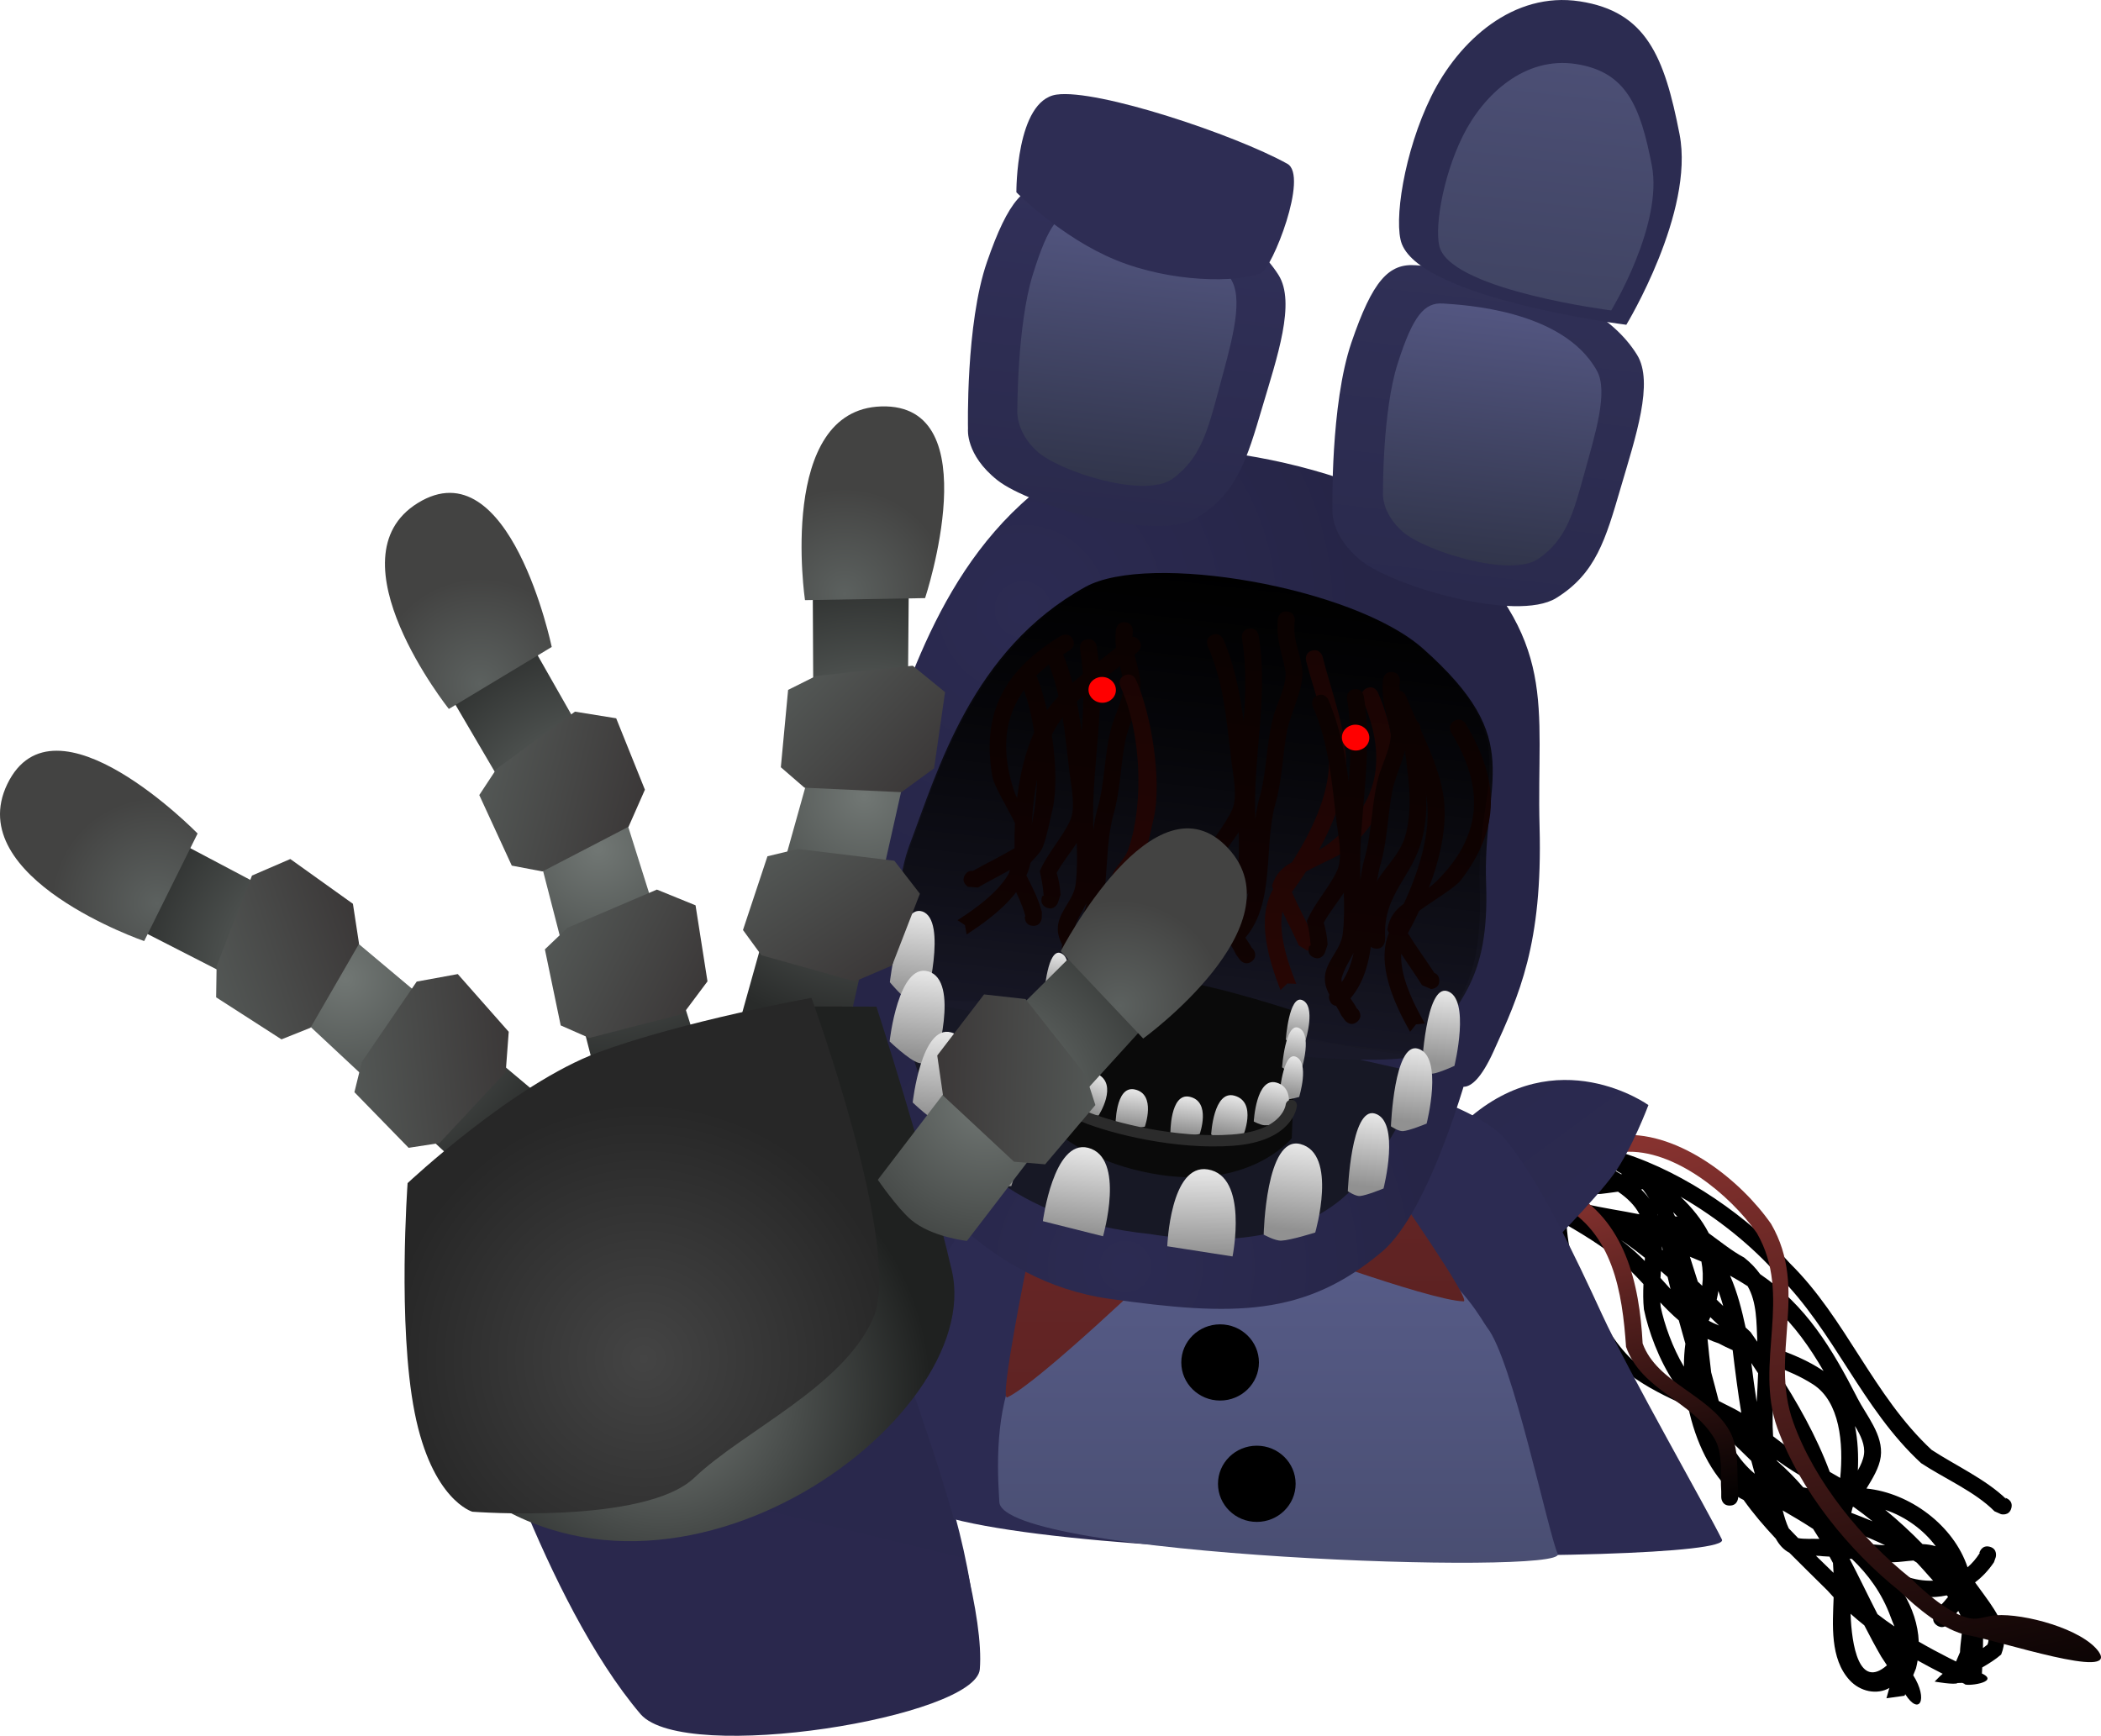 <svg version="1.1" xmlns="http://www.w3.org/2000/svg" xmlns:xlink="http://www.w3.org/1999/xlink" width="186.075" height="153.755" viewBox="0,0,186.075,153.755"><defs><linearGradient x1="378.622" y1="185.491" x2="390.59" y2="243.546" gradientUnits="userSpaceOnUse" id="color-1"><stop offset="0" stop-color="#893330"/><stop offset="1" stop-color="#000000"/></linearGradient><linearGradient x1="362.508" y1="192.453" x2="368.669" y2="222.343" gradientUnits="userSpaceOnUse" id="color-2"><stop offset="0" stop-color="#893330"/><stop offset="1" stop-color="#000000"/></linearGradient><linearGradient x1="348.623" y1="186.157" x2="357.441" y2="198.122" gradientUnits="userSpaceOnUse" id="color-3"><stop offset="0" stop-color="#2a294e"/><stop offset="1" stop-color="#2b2a50"/></linearGradient><radialGradient cx="300.218" cy="210.902" r="5.429" gradientUnits="userSpaceOnUse" id="color-4"><stop offset="0" stop-color="#644d3d"/><stop offset="1" stop-color="#000000"/></radialGradient><linearGradient x1="292.562" y1="207.568" x2="292.562" y2="256.263" gradientUnits="userSpaceOnUse" id="color-5"><stop offset="0" stop-color="#29284d"/><stop offset="1" stop-color="#2c2b51"/></linearGradient><linearGradient x1="299.783" y1="193.537" x2="299.783" y2="208.401" gradientUnits="userSpaceOnUse" id="color-6"><stop offset="0" stop-color="#2a294e"/><stop offset="1" stop-color="#2b2a50"/></linearGradient><linearGradient x1="336.247" y1="198.577" x2="336.247" y2="268.609" gradientUnits="userSpaceOnUse" id="color-7"><stop offset="0" stop-color="#575c88"/><stop offset="1" stop-color="#353951"/></linearGradient><linearGradient x1="313.116" y1="189.689" x2="313.116" y2="211.929" gradientUnits="userSpaceOnUse" id="color-8"><stop offset="0" stop-color="#6c2828"/><stop offset="1" stop-color="#5f2323"/></linearGradient><linearGradient x1="340.012" y1="181.284" x2="340.012" y2="203.416" gradientUnits="userSpaceOnUse" id="color-9"><stop offset="0" stop-color="#6c2828"/><stop offset="1" stop-color="#5d2222"/></linearGradient><linearGradient x1="326.696" y1="190.192" x2="326.696" y2="202.317" gradientUnits="userSpaceOnUse" id="color-10"><stop offset="0" stop-color="#6c2828"/><stop offset="1" stop-color="#5d2222"/></linearGradient><radialGradient cx="310.015" cy="142.125" r="29.946" gradientUnits="userSpaceOnUse" id="color-11"><stop offset="0" stop-color="#2c2b52"/><stop offset="1" stop-color="#262547"/></radialGradient><linearGradient x1="329.548" y1="139.461" x2="324.389" y2="184.829" gradientUnits="userSpaceOnUse" id="color-12"><stop offset="0" stop-color="#000000"/><stop offset="1" stop-color="#1c1c2d"/></linearGradient><linearGradient x1="329.609" y1="139.628" x2="324.45" y2="184.995" gradientUnits="userSpaceOnUse" id="color-13"><stop offset="0" stop-color="#000000" stop-opacity="0.475"/><stop offset="1" stop-color="#000000" stop-opacity="0"/></linearGradient><radialGradient cx="319.101" cy="200.341" r="27.471" gradientUnits="userSpaceOnUse" id="color-14"><stop offset="0" stop-color="#2c2b52"/><stop offset="1" stop-color="#262547"/></radialGradient><linearGradient x1="315.387" y1="189.749" x2="314.522" y2="197.355" gradientUnits="userSpaceOnUse" id="color-15"><stop offset="0" stop-color="#e8e8e8"/><stop offset="1" stop-color="#919191"/></linearGradient><linearGradient x1="325.951" y1="191.697" x2="325.807" y2="199.355" gradientUnits="userSpaceOnUse" id="color-16"><stop offset="0" stop-color="#e8e8e8"/><stop offset="1" stop-color="#919191"/></linearGradient><linearGradient x1="334.181" y1="189.416" x2="333.316" y2="197.022" gradientUnits="userSpaceOnUse" id="color-17"><stop offset="0" stop-color="#e8e8e8"/><stop offset="1" stop-color="#919191"/></linearGradient><linearGradient x1="340.908" y1="186.73" x2="340.171" y2="193.215" gradientUnits="userSpaceOnUse" id="color-18"><stop offset="0" stop-color="#e8e8e8"/><stop offset="1" stop-color="#919191"/></linearGradient><linearGradient x1="347.342" y1="175.888" x2="346.605" y2="182.373" gradientUnits="userSpaceOnUse" id="color-19"><stop offset="0" stop-color="#e8e8e8"/><stop offset="1" stop-color="#919191"/></linearGradient><linearGradient x1="344.725" y1="180.982" x2="343.988" y2="187.467" gradientUnits="userSpaceOnUse" id="color-20"><stop offset="0" stop-color="#e8e8e8"/><stop offset="1" stop-color="#919191"/></linearGradient><linearGradient x1="307.74" y1="184.925" x2="306.875" y2="192.531" gradientUnits="userSpaceOnUse" id="color-21"><stop offset="0" stop-color="#e8e8e8"/><stop offset="1" stop-color="#919191"/></linearGradient><linearGradient x1="300.821" y1="168.826" x2="299.956" y2="176.432" gradientUnits="userSpaceOnUse" id="color-22"><stop offset="0" stop-color="#e8e8e8"/><stop offset="1" stop-color="#919191"/></linearGradient><linearGradient x1="301.269" y1="174.125" x2="300.404" y2="181.731" gradientUnits="userSpaceOnUse" id="color-23"><stop offset="0" stop-color="#e8e8e8"/><stop offset="1" stop-color="#919191"/></linearGradient><linearGradient x1="303.314" y1="179.533" x2="302.449" y2="187.139" gradientUnits="userSpaceOnUse" id="color-24"><stop offset="0" stop-color="#e8e8e8"/><stop offset="1" stop-color="#919191"/></linearGradient><linearGradient x1="313.214" y1="172.527" x2="312.69" y2="175.924" gradientUnits="userSpaceOnUse" id="color-25"><stop offset="0" stop-color="#e8e8e8"/><stop offset="1" stop-color="#919191"/></linearGradient><linearGradient x1="324.558" y1="185.261" x2="324.199" y2="188.423" gradientUnits="userSpaceOnUse" id="color-26"><stop offset="0" stop-color="#e8e8e8"/><stop offset="1" stop-color="#919191"/></linearGradient><linearGradient x1="312.73" y1="174.676" x2="312.205" y2="178.073" gradientUnits="userSpaceOnUse" id="color-27"><stop offset="0" stop-color="#e8e8e8"/><stop offset="1" stop-color="#919191"/></linearGradient><linearGradient x1="319.696" y1="184.613" x2="319.336" y2="187.774" gradientUnits="userSpaceOnUse" id="color-28"><stop offset="0" stop-color="#e8e8e8"/><stop offset="1" stop-color="#919191"/></linearGradient><linearGradient x1="312.258" y1="177.977" x2="311.734" y2="181.374" gradientUnits="userSpaceOnUse" id="color-29"><stop offset="0" stop-color="#e8e8e8"/><stop offset="1" stop-color="#919191"/></linearGradient><linearGradient x1="316.363" y1="183.173" x2="315.2" y2="186.412" gradientUnits="userSpaceOnUse" id="color-30"><stop offset="0" stop-color="#e8e8e8"/><stop offset="1" stop-color="#919191"/></linearGradient><linearGradient x1="313" y1="180.937" x2="312.421" y2="184.328" gradientUnits="userSpaceOnUse" id="color-31"><stop offset="0" stop-color="#e8e8e8"/><stop offset="1" stop-color="#919191"/></linearGradient><linearGradient x1="328.516" y1="185.146" x2="327.91" y2="188.534" gradientUnits="userSpaceOnUse" id="color-32"><stop offset="0" stop-color="#e8e8e8"/><stop offset="1" stop-color="#919191"/></linearGradient><linearGradient x1="334.595" y1="176.684" x2="334.071" y2="180.081" gradientUnits="userSpaceOnUse" id="color-33"><stop offset="0" stop-color="#e8e8e8"/><stop offset="1" stop-color="#919191"/></linearGradient><linearGradient x1="334.268" y1="179.139" x2="333.744" y2="182.536" gradientUnits="userSpaceOnUse" id="color-34"><stop offset="0" stop-color="#e8e8e8"/><stop offset="1" stop-color="#919191"/></linearGradient><linearGradient x1="334.025" y1="181.699" x2="333.501" y2="185.096" gradientUnits="userSpaceOnUse" id="color-35"><stop offset="0" stop-color="#e8e8e8"/><stop offset="1" stop-color="#919191"/></linearGradient><linearGradient x1="332.245" y1="183.989" x2="331.646" y2="187.377" gradientUnits="userSpaceOnUse" id="color-36"><stop offset="0" stop-color="#e8e8e8"/><stop offset="1" stop-color="#919191"/></linearGradient><linearGradient x1="320.709" y1="105.355" x2="317.412" y2="134.348" gradientUnits="userSpaceOnUse" id="color-37"><stop offset="0" stop-color="#313059"/><stop offset="1" stop-color="#2a2a4c"/></linearGradient><linearGradient x1="352.722" y1="112.463" x2="349.425" y2="141.455" gradientUnits="userSpaceOnUse" id="color-38"><stop offset="0" stop-color="#303056"/><stop offset="1" stop-color="#2a2a4d"/></linearGradient><linearGradient x1="320.47" y1="107.453" x2="317.801" y2="130.925" gradientUnits="userSpaceOnUse" id="color-39"><stop offset="0" stop-color="#535681"/><stop offset="1" stop-color="#31354b"/></linearGradient><linearGradient x1="352.757" y1="115.598" x2="350.213" y2="137.966" gradientUnits="userSpaceOnUse" id="color-40"><stop offset="0" stop-color="#535681"/><stop offset="1" stop-color="#31354b"/></linearGradient><linearGradient x1="357.799" y1="93.671" x2="355.387" y2="114.875" gradientUnits="userSpaceOnUse" id="color-41"><stop offset="0" stop-color="#4c4f75"/><stop offset="1" stop-color="#404463"/></linearGradient><linearGradient x1="280.367" y1="239.03" x2="288.912" y2="203.554" gradientUnits="userSpaceOnUse" id="color-42"><stop offset="0" stop-color="#2a284d"/><stop offset="1" stop-color="#29284c"/></linearGradient><radialGradient cx="250.003" cy="174.834" r="20.767" gradientUnits="userSpaceOnUse" id="color-43"><stop offset="0" stop-color="#717774"/><stop offset="1" stop-color="#292b2a"/></radialGradient><linearGradient x1="251.3" y1="170.02" x2="237.913" y2="174.522" gradientUnits="userSpaceOnUse" id="color-44"><stop offset="0" stop-color="#3b3838"/><stop offset="1" stop-color="#535755"/></linearGradient><linearGradient x1="264.673" y1="181.447" x2="250.617" y2="182.825" gradientUnits="userSpaceOnUse" id="color-45"><stop offset="0" stop-color="#3b3838"/><stop offset="1" stop-color="#535755"/></linearGradient><radialGradient cx="233.334" cy="168.131" r="9.359" gradientUnits="userSpaceOnUse" id="color-46"><stop offset="0" stop-color="#5c615f"/><stop offset="1" stop-color="#434342"/></radialGradient><radialGradient cx="272.405" cy="163.32" r="20.767" gradientUnits="userSpaceOnUse" id="color-47"><stop offset="0" stop-color="#717774"/><stop offset="1" stop-color="#292b2a"/></radialGradient><linearGradient x1="276.086" y1="159.957" x2="262.377" y2="156.557" gradientUnits="userSpaceOnUse" id="color-48"><stop offset="0" stop-color="#3b3838"/><stop offset="1" stop-color="#535755"/></linearGradient><linearGradient x1="281.22" y1="176.782" x2="268.626" y2="170.388" gradientUnits="userSpaceOnUse" id="color-49"><stop offset="0" stop-color="#3b3838"/><stop offset="1" stop-color="#535755"/></linearGradient><radialGradient cx="261.952" cy="148.707" r="9.359" gradientUnits="userSpaceOnUse" id="color-50"><stop offset="0" stop-color="#5c615f"/><stop offset="1" stop-color="#434342"/></radialGradient><radialGradient cx="295.953" cy="158.644" r="20.767" gradientUnits="userSpaceOnUse" id="color-51"><stop offset="0" stop-color="#717774"/><stop offset="1" stop-color="#292b2a"/></radialGradient><linearGradient x1="300.825" y1="157.582" x2="290.671" y2="147.764" gradientUnits="userSpaceOnUse" id="color-52"><stop offset="0" stop-color="#3b3838"/><stop offset="1" stop-color="#535755"/></linearGradient><linearGradient x1="296.828" y1="174.712" x2="289.14" y2="162.864" gradientUnits="userSpaceOnUse" id="color-53"><stop offset="0" stop-color="#3b3838"/><stop offset="1" stop-color="#535755"/></linearGradient><radialGradient cx="294.24" cy="140.759" r="9.359" gradientUnits="userSpaceOnUse" id="color-54"><stop offset="0" stop-color="#5c615f"/><stop offset="1" stop-color="#434342"/></radialGradient><radialGradient cx="278.131" cy="211.446" r="23.733" gradientUnits="userSpaceOnUse" id="color-55"><stop offset="0" stop-color="#747a77"/><stop offset="1" stop-color="#1f2120"/></radialGradient><radialGradient cx="276.426" cy="208.506" r="22.693" gradientUnits="userSpaceOnUse" id="color-56"><stop offset="0" stop-color="#444444"/><stop offset="1" stop-color="#272727"/></radialGradient><radialGradient cx="306.737" cy="185.714" r="20.767" gradientUnits="userSpaceOnUse" id="color-57"><stop offset="0" stop-color="#717774"/><stop offset="1" stop-color="#292b2a"/></radialGradient><linearGradient x1="302.383" y1="183.558" x2="316.501" y2="183.955" gradientUnits="userSpaceOnUse" id="color-58"><stop offset="0" stop-color="#3b3838"/><stop offset="1" stop-color="#535755"/></linearGradient><radialGradient cx="318.611" cy="177.24" r="9.359" gradientUnits="userSpaceOnUse" id="color-59"><stop offset="0" stop-color="#5c615f"/><stop offset="1" stop-color="#434342"/></radialGradient></defs><g transform="translate(-219.431,-88.144)"><g data-paper-data="{&quot;isPaintingLayer&quot;:true}" fill-rule="nonzero" stroke-linejoin="miter" stroke-miterlimit="10" stroke-dasharray="" stroke-dashoffset="0" style="mix-blend-mode: normal"><g><path d="M384.51,216.996c0.127,-0.84 -0.289,-1.712 -0.793,-2.535c0.254,1.279 0.319,2.636 0.254,3.929c0.258,-0.463 0.469,-0.934 0.539,-1.394zM374.194,202.059c-0.504,-0.324 -1.017,-0.629 -1.538,-0.918c0.646,1.458 1.054,3.097 1.375,4.589c0.147,0.139 0.296,0.278 0.445,0.417c0.194,0.277 0.387,0.553 0.578,0.829c0.005,0.002 0.01,0.004 0.014,0.005c-0.077,-1.684 -0.033,-3.48 -0.859,-4.913c-0.005,-0.003 -0.01,-0.006 -0.015,-0.01zM383.907,211.94c0.814,1.588 2.35,3.319 2.091,5.246c-0.131,0.972 -0.721,1.919 -1.263,2.81c3.857,0.394 7.728,3.277 8.952,6.976c0.397,-0.341 0.762,-0.761 1.083,-1.267l-0.034,-0.021c0,0 0.193,-0.725 0.918,-0.532c0.725,0.193 0.532,0.918 0.532,0.918l-0.162,0.459c-0.495,0.732 -1.06,1.321 -1.673,1.78c0.303,0.405 0.587,0.802 0.846,1.16c1.199,1.659 2.266,3.209 1.467,5.233c-0.511,0.441 -1.089,0.8 -1.677,1.142c-0.009,0.178 -0.018,0.357 -0.027,0.536c1.708,0.804 -1.559,1.188 -1.544,0.916c-0.065,-0.029 -0.13,-0.057 -0.195,-0.086l-0.414,0.013c-0.239,0.191 -2.036,-0.126 -2.036,-0.126l0.265,-0.267c0.144,-0.152 0.294,-0.293 0.449,-0.426c-0.042,-0.021 -0.084,-0.042 -0.126,-0.064c-0.711,-0.363 -1.409,-0.733 -2.093,-1.116c-0.038,0.232 -0.086,0.465 -0.145,0.701c-0.082,0.203 -0.164,0.406 -0.246,0.608c1.366,2.174 0.526,3.631 -0.707,1.679c-0.02,0.046 -0.04,0.092 -0.061,0.138l-1.602,0.223l0.231,-0.831c0.013,-0.028 0.025,-0.057 0.038,-0.085c-1.128,0.643 -2.6,0.318 -3.522,-0.678c-1.768,-1.911 -1.509,-4.95 -1.424,-7.351c-0.184,-0.195 -0.367,-0.395 -0.546,-0.598c-1.178,-1.175 -2.311,-2.269 -3.378,-3.349c-0.526,-0.271 -0.907,-0.715 -1.199,-1.244c-1.038,-1.107 -1.997,-2.227 -2.853,-3.431c-0.315,-0.147 -0.609,-0.327 -0.874,-0.551c-1.989,-1.678 -3.392,-4.599 -4.027,-7.674c-0.255,-0.145 -0.515,-0.278 -0.78,-0.397c-3.779,-1.711 -6.411,-3.511 -8.546,-7.2c-1.838,-2.637 -2.75,-5.424 -2.954,-8.62l-0.008,-0.003c0,0 -0.042,-0.202 0.025,-0.416c-1.126,-0.253 -2.255,-0.457 -3.393,-0.519c0,0 -0.749,-0.043 -0.706,-0.792c0.043,-0.749 0.792,-0.706 0.792,-0.706c0.254,0.015 0.508,0.037 0.762,0.065c-0.158,-0.16 -0.381,-0.494 -0.091,-0.934c0.412,-0.626 1.039,-0.214 1.039,-0.214c0.257,0.169 0.516,0.335 0.777,0.498c0.013,-0.023 0.027,-0.047 0.043,-0.071c0.412,-0.626 1.039,-0.214 1.039,-0.214c0.913,0.606 1.907,1.079 2.916,1.531c1.525,0.362 3.168,0.592 4.767,0.916c-0.409,-0.799 -1.094,-1.454 -1.901,-2.004c-0.728,0.094 -1.354,0.187 -1.535,0.198c-0.801,0.048 -1.575,-0.015 -2.375,0.036l-0.221,0.053c0,0 -0.735,0.151 -0.886,-0.583c-0.151,-0.735 0.583,-0.886 0.583,-0.886l0.432,-0.081c0.537,-0.032 1.063,-0.014 1.592,-0.014c-0.832,-0.359 -1.647,-0.658 -2.319,-0.927c0,0 -0.695,-0.281 -0.414,-0.977c0.281,-0.695 0.977,-0.414 0.977,-0.414c0.131,0.054 0.264,0.108 0.4,0.163c-0.143,-0.157 -0.253,-0.404 -0.109,-0.758c0.281,-0.695 0.977,-0.414 0.977,-0.414c0.171,0.069 0.345,0.131 0.52,0.189c0.339,-0.193 0.721,0.012 0.721,0.012c0.262,0.14 0.526,0.284 0.793,0.43c0.474,0.145 0.937,0.313 1.364,0.56c5.499,1.761 11.113,5.689 14.745,9.779c4.954,4.89 7.344,11.674 12.523,16.499c2.136,1.398 4.799,2.6 6.627,4.376l-0.094,-0.127c0,0 0.725,0.193 0.532,0.918c-0.193,0.725 -0.918,0.532 -0.918,0.532l-0.574,-0.255c-1.727,-1.745 -4.443,-2.904 -6.498,-4.263c-5.269,-4.858 -7.692,-11.706 -12.689,-16.649c-2.189,-2.505 -5.281,-5.036 -8.615,-6.951c1.022,0.974 1.891,2.047 2.501,3.236c1.033,0.745 2.051,1.578 3.125,2.15c0.574,0.45 1.041,0.943 1.419,1.47c4.088,2.792 6.349,6.553 8.597,10.938zM376.796,207.604c1.39,0.507 2.761,1.061 4.045,1.923c0.032,0.021 0.063,0.043 0.094,0.064c-1.233,-2.128 -2.59,-4.05 -4.392,-5.706c0.251,1.172 0.295,2.427 0.254,3.719zM379.997,210.766c-1.056,-0.676 -2.162,-1.155 -3.285,-1.581c-0.005,0.076 -0.011,0.152 -0.016,0.227c1.93,2.961 3.603,5.935 4.788,9.108c0.312,0.173 0.62,0.351 0.926,0.536c0.304,-3.06 -0.026,-6.761 -2.412,-8.29zM371.648,207.138c-0.346,-0.115 -0.675,-0.244 -0.989,-0.387c0.099,0.974 0.195,1.966 0.322,2.951c0.23,0.844 0.454,1.689 0.669,2.534c0.664,0.355 1.353,0.658 1.997,1.048c-0.302,-1.809 -0.532,-3.643 -0.762,-5.546c-0.416,-0.182 -0.83,-0.38 -1.238,-0.6zM363.66,200.523c-1.619,-1.564 -3.538,-2.746 -5.485,-3.88c0.196,2.879 1.053,5.352 2.711,7.737c0.914,1.576 2.412,3.952 4.013,4.914c0.876,0.526 1.84,0.891 2.783,1.289c-1.317,-1.966 -2.261,-4.529 -2.657,-6.462c-0.077,-0.738 -0.073,-1.484 -0.041,-2.232c-0.423,-0.458 -0.859,-0.917 -1.324,-1.366zM364.709,199.451c0.133,0.128 0.263,0.257 0.39,0.387c0.005,-0.094 0.009,-0.188 0.013,-0.282c-0.532,-0.424 -1.079,-0.84 -1.649,-1.247c-0.151,-0.108 -0.305,-0.212 -0.461,-0.312c0.594,0.451 1.165,0.932 1.706,1.454zM383.393,222.121c0.001,0.01 0.002,0.02 0.003,0.029c0.621,0.235 1.251,0.484 1.879,0.75c-0.549,-0.444 -1.111,-0.872 -1.685,-1.28c-0.023,0.005 -0.046,0.008 -0.071,0.011c-0.04,0.168 -0.082,0.332 -0.126,0.49zM395.447,233.824c0.259,-0.594 -0.02,-1.37 -0.463,-2.116c0.034,0.211 0.058,0.426 0.072,0.644c0.013,0.61 0.009,1.198 -0.005,1.776c0.135,-0.097 0.267,-0.198 0.397,-0.304zM387.189,226.524c-0.424,0.007 -0.849,-0.007 -1.273,-0.034c1.354,1.09 3.076,1.739 4.721,1.667c-0.122,-0.13 -0.232,-0.25 -0.327,-0.359c-0.363,-0.418 -0.735,-0.831 -1.116,-1.237c-0.098,-0.063 -0.197,-0.126 -0.298,-0.188c-0.612,0.04 -1.225,0.142 -1.708,0.15zM389.366,233.559c0.863,0.501 1.752,0.977 2.664,1.442c0.215,0.11 0.427,0.215 0.637,0.316c0.12,-0.266 0.231,-0.538 0.352,-0.822c0.023,-0.833 0.224,-1.756 0.208,-2.556c-0.007,-0.342 -0.145,-0.716 -0.361,-1.099c-0.171,0.208 -0.359,0.419 -0.57,0.647l-0.269,0.428c0,0 -0.412,0.626 -1.039,0.214c-0.626,-0.412 -0.214,-1.039 -0.214,-1.039l0.422,-0.622c0.283,-0.305 0.538,-0.58 0.767,-0.872c-0.039,-0.046 -0.079,-0.092 -0.119,-0.138c-1.258,0.275 -2.58,0.183 -3.835,-0.203c0.791,1.333 1.293,2.769 1.357,4.305zM380.848,225.991c-0.157,-0.024 -0.361,-0.036 -0.589,-0.042c0.508,0.495 1.029,0.998 1.56,1.516c-0.012,-0.293 -0.029,-0.583 -0.051,-0.871c-0.101,-0.19 -0.202,-0.379 -0.305,-0.567c-0.205,-0.015 -0.41,-0.027 -0.615,-0.035zM370.904,204.816c-0.048,0.104 -0.094,0.211 -0.137,0.319c0.287,0.154 0.589,0.295 0.907,0.421c-0.258,-0.247 -0.514,-0.494 -0.769,-0.74zM369.796,201.667c0.131,0.123 0.262,0.247 0.392,0.371c0.09,-0.755 0.059,-1.47 -0.072,-2.148c-0.337,-0.148 -0.677,-0.29 -1.02,-0.427c0.234,0.729 0.461,1.466 0.7,2.204zM386.385,225.019c-0.821,-0.391 -1.662,-0.75 -2.497,-1.082c0.145,0.317 0.318,0.622 0.514,0.914c0.661,0.078 1.322,0.144 1.983,0.167zM386.398,221.884c1.157,0.948 2.258,1.967 3.299,3.034c0.403,0.018 0.799,0.073 1.174,0.192c-1.084,-1.466 -2.702,-2.631 -4.473,-3.226zM371.472,203.272c0.191,0.185 0.383,0.37 0.574,0.556c-0.126,-0.451 -0.267,-0.9 -0.428,-1.336c-0.037,0.256 -0.086,0.516 -0.147,0.78zM386.05,234.898c-0.54,-0.932 -1.035,-1.862 -1.507,-2.784c-0.414,-0.328 -0.82,-0.669 -1.216,-1.023c0.096,2.792 0.753,6.72 3.22,4.565c-0.163,-0.252 -0.328,-0.505 -0.496,-0.758zM372.688,215.745c0.111,0.29 0.228,0.573 0.349,0.85c0.482,0.779 1.075,1.486 1.809,2.096c-0.11,-0.382 -0.214,-0.764 -0.312,-1.145c-0.603,-0.58 -1.216,-1.196 -1.847,-1.801zM380.008,223.571c-0.874,-0.57 -1.779,-1.108 -2.691,-1.635c0.142,0.554 0.317,1.132 0.535,1.588c0.271,0.287 0.548,0.574 0.83,0.86c0.513,0.112 1.259,0.049 1.883,0.074c-0.181,-0.299 -0.366,-0.595 -0.557,-0.888zM379.927,219.391c-1.12,-0.53 -2.143,-1.195 -3.133,-1.912c0.006,0.025 0.013,0.05 0.02,0.075c0.86,0.747 1.625,1.527 2.319,2.337c0.426,0.101 0.862,0.149 1.303,0.166c-0.055,-0.163 -0.111,-0.326 -0.168,-0.489c-0.113,-0.06 -0.227,-0.119 -0.341,-0.177zM366.627,198.849c0.019,0.016 0.038,0.031 0.056,0.047c-0.013,-0.106 -0.026,-0.213 -0.039,-0.322c-0.005,-0.001 -0.009,-0.003 -0.014,-0.004c-0.001,0.093 -0.002,0.186 -0.004,0.28zM366.228,195.667c0.015,0.042 0.03,0.084 0.045,0.126c0.003,-0 0.007,-0 0.01,-0c-0.001,-0.005 -0.002,-0.009 -0.002,-0.014c-0.017,-0.038 -0.035,-0.075 -0.052,-0.112zM366.508,203.892c0.322,1.551 1.048,3.62 2.059,5.308c-0.002,-0.697 0.04,-1.379 0.129,-2.034c-0.196,-0.686 -0.391,-1.373 -0.582,-2.063c-0.577,-0.492 -1.112,-1.028 -1.637,-1.587c0.008,0.126 0.019,0.251 0.032,0.376zM367.123,201.257c-0.196,-0.175 -0.394,-0.349 -0.594,-0.521c-0.013,0.202 -0.026,0.404 -0.037,0.607c0.298,0.333 0.591,0.663 0.888,0.985c-0.088,-0.356 -0.174,-0.712 -0.257,-1.07zM375.138,209.785c-0.198,-0.302 -0.399,-0.604 -0.602,-0.906c0.146,1.17 0.298,2.315 0.474,3.448c0.046,-0.839 0.103,-1.686 0.128,-2.542zM379.42,217.427c-0.821,-1.879 -1.813,-3.694 -2.915,-5.494c-0.077,1.166 -0.118,2.321 -0.04,3.432c0.955,0.735 1.917,1.453 2.955,2.062zM361.83,191.417c-0.14,-0.037 -0.28,-0.071 -0.419,-0.104c0.539,0.253 1.073,0.529 1.582,0.836c0.031,-0.004 0.063,-0.008 0.094,-0.013c-0.421,-0.25 -0.842,-0.489 -1.256,-0.719zM365.52,194.35c-0.185,-0.299 -0.383,-0.586 -0.595,-0.857c-0.047,0.001 -0.096,0.003 -0.147,0.005c0.272,0.265 0.521,0.548 0.742,0.853zM386.863,231.336c-0.759,-2.064 -1.961,-3.708 -3.419,-5.103c-0.068,-0.008 -0.136,-0.017 -0.204,-0.025c0,0.003 0,0.005 0.001,0.008c0.833,1.595 1.617,3.24 2.471,4.91c0.487,0.378 0.987,0.738 1.498,1.084c-0.118,-0.289 -0.238,-0.58 -0.347,-0.875zM367.621,195.52c0.002,0.011 0.003,0.022 0.005,0.033c0.05,0.107 0.1,0.215 0.148,0.323c0.075,0.012 0.148,0.025 0.221,0.04c-0.121,-0.134 -0.246,-0.266 -0.375,-0.397z" fill="#000000" stroke="none" stroke-width="0.5" stroke-linecap="butt"/><path d="M393.697,232.983c-2.073,-0.377 -4.568,-2.471 -6.016,-3.893c-4.502,-3.587 -8.84,-8.931 -10.838,-14.452c-2.076,-5.814 1.405,-11.704 -1.817,-17.273c-2.357,-3.38 -7.336,-7.5 -11.765,-7.186c0,0 -0.749,0.046 -0.795,-0.703c-0.046,-0.749 0.703,-0.795 0.703,-0.795c5.027,-0.272 10.423,3.995 13.122,7.878c3.382,5.832 -0.189,11.635 1.963,17.57c1.891,5.299 6.112,10.404 10.423,13.838c1.214,1.208 3.512,3.228 5.272,3.536c0.692,0.121 1.57,-0.238 2.252,-0.284c2.498,-0.17 7.653,1.208 9.105,3.233c1.764,2.549 -8.639,-0.93 -11.609,-1.47z" fill="url(#color-1)" stroke="none" stroke-width="0.5" stroke-linecap="butt"/><path d="M372.627,221.507c-0.75,0.004 -0.754,-0.746 -0.754,-0.746l-0.001,-0.512c-0.111,-1.439 0.195,-3.325 -0.584,-4.648c-2.002,-3.398 -6.457,-4.25 -7.846,-8.154c-0.332,-4.861 -1.161,-10.115 -5.842,-12.615c0,0 -0.661,-0.354 -0.307,-1.015c0.354,-0.661 1.015,-0.307 1.015,-0.307c5.061,2.714 6.316,8.3 6.603,13.635c1.28,3.502 5.841,4.501 7.675,7.705c0.91,1.589 0.641,3.558 0.782,5.281l0.006,0.621c0,0 0.004,0.75 -0.746,0.754z" fill="url(#color-2)" stroke="none" stroke-width="0.5" stroke-linecap="butt"/><path d="M349.356,187.351c8,-7.116 16.067,-1.322 16.067,-1.322c0,0 -1.432,3.835 -3.065,6.109c-1.633,2.275 -6.4,7.076 -6.4,7.076c0,0 -2.924,-2.807 -5.672,-3.398c-2.748,-0.591 -9.677,0.047 -9.677,0.047c0,0 5.761,-5.858 8.747,-8.513z" data-paper-data="{&quot;index&quot;:null}" fill="url(#color-3)" stroke="#000000" stroke-width="0" stroke-linecap="round"/></g><g><path d="M301.075,210.616c0,2.998 -2.366,5.429 -5.286,5.429c-2.919,0 -5.286,-2.43 -5.286,-5.429c0,-2.998 2.366,-5.429 5.286,-5.429c2.919,0 5.286,2.43 5.286,5.429z" fill="url(#color-4)" stroke="#000000" stroke-width="0" stroke-linecap="butt"/><path d="" fill="#141930" stroke="none" stroke-width="0.5" stroke-linecap="butt"/><path d="M287.575,211.235l13.667,2.667c0,0 3.87,9.722 4.5,17.667c0.63,7.945 -27.24,9.617 -26.5,-0.167c1.116,-14.748 8,-23.833 8,-23.833z" fill="url(#color-5)" stroke="#000000" stroke-width="0" stroke-linecap="round"/><path d="" fill="#511311" stroke="none" stroke-width="0.5" stroke-linecap="butt"/><path d="M305.54,237.342c0.277,0.416 -0.277,-0.416 0,0z" fill="#80848b" stroke="none" stroke-width="0.5" stroke-linecap="butt"/><path d="M309.383,195.101c0,0 -5.186,5.094 -6.5,7.2c-1.314,2.106 -1.8,6.1 -1.8,6.1c0,0 -4.72,-1.037 -6.6,-1.9c-1.88,-0.863 -4.3,-3.1 -4.3,-3.1c0,0 4.574,-10.782 12.1,-9.8c2.808,0.367 7.1,1.5 7.1,1.5z" fill="url(#color-6)" stroke="#000000" stroke-width="0" stroke-linecap="round"/></g><g stroke-width="0"><path d="M299.734,220.413c-0.752,-10.755 0.119,-28.502 21.855,-34.508c19.906,-5.5 29.81,1.602 30.945,2.908c3.115,3.583 6.478,10.763 8.8,15.8c2.322,5.037 9.393,17.418 10.6,19.9c1.207,2.482 -71.768,2.074 -72.2,-4.1z" fill="#2c2b52" stroke="#000000" stroke-linecap="round"/><path d="M307.936,221.194c-0.541,-8.402 0.211,-18.173 15.833,-22.864c20.557,-6.421 26.551,6.376 27.367,7.397c2.239,2.799 5.389,18.122 6.256,20.061c0.867,1.939 -49.147,0.229 -49.457,-4.594z" fill="url(#color-7)" stroke="#000000" stroke-linecap="round"/><path d="M322.509,199.979c0,0 -11.019,10.598 -13.869,11.943c-0.739,0.349 1.798,-12.071 1.798,-12.071c0,0 -7.288,-9.221 -6.678,-9.888c1.448,-1.584 16.951,4.238 16.951,4.238z" fill="url(#color-8)" stroke="#000000" stroke-linecap="round"/><path d="M330.912,191.977c0,0 11.897,-11.52 13.856,-10.645c0.826,0.369 -2.182,11.731 -2.182,11.731c0,0 7.278,10.379 6.462,10.354c-3.151,-0.097 -17.481,-5.423 -17.481,-5.423z" data-paper-data="{&quot;index&quot;:null}" fill="url(#color-9)" stroke="#000000" stroke-linecap="round"/><path d="M333.134,196.254c0,3.348 -2.882,6.062 -6.438,6.062c-3.555,0 -6.438,-2.714 -6.438,-6.062c0,-3.348 2.882,-6.062 6.438,-6.062c3.555,0 6.438,2.714 6.438,6.062z" fill="url(#color-10)" stroke="none" stroke-linecap="butt"/><path d="M334.178,219.577c0,1.864 -1.539,3.375 -3.438,3.375c-1.898,0 -3.438,-1.511 -3.438,-3.375c0,-1.864 1.539,-3.375 3.438,-3.375c1.898,0 3.438,1.511 3.438,3.375z" fill="#000000" stroke="none" stroke-linecap="butt"/><path d="M330.928,208.827c0,1.864 -1.539,3.375 -3.438,3.375c-1.898,0 -3.438,-1.511 -3.438,-3.375c0,-1.864 1.539,-3.375 3.438,-3.375c1.898,0 3.438,1.511 3.438,3.375z" fill="#000000" stroke="none" stroke-linecap="butt"/></g><g><path d="M306.253,196.082l-8.565,-11.709l0.366,-13.545l29.699,-4.506l22.716,12.648l-12.587,20.71l-15.943,1.542z" fill="#171825" stroke="#000000" stroke-width="0.5" stroke-linecap="round"/><path d="M295.989,172.107c0,0 -0.922,-10.092 1.212,-15.965c2.792,-7.685 6.202,-20.226 17.341,-26.812c6.204,-3.668 26.164,-0.181 32.915,6.159c10.174,9.555 8.031,14.943 8.326,25.907c0.28,10.389 -1.821,14.901 -4.071,19.867c-2.215,4.89 -3.518,2.619 -3.518,2.619z" fill="url(#color-11)" stroke="#000000" stroke-width="0" stroke-linecap="round"/><path d="M298.998,176.584c0,0 -0.896,-8.632 1.003,-13.64c2.485,-6.552 5.503,-17.252 15.565,-22.815c5.604,-3.098 23.726,0.002 29.886,5.462c9.283,8.228 5.264,11.449 5.597,20.822c0.316,8.882 -2.66,10.211 -4.67,14.443c-1.98,4.167 -47.38,-4.273 -47.38,-4.273z" fill="url(#color-12)" stroke="#000000" stroke-width="0" stroke-linecap="round"/><path d="M312.101,168.526c-0.68,-0.316 -0.364,-0.996 -0.364,-0.996l0.122,-0.055c-0.035,-0.729 -0.182,-1.449 -0.339,-2.162c0.689,-1.625 1.988,-2.939 2.694,-4.502c0.517,-1.146 0.069,-3.132 -0.07,-4.305c-0.418,-3.524 -0.659,-6.882 -2.09,-10.182c0,0 -0.296,-0.689 0.393,-0.985c0.689,-0.296 0.985,0.393 0.985,0.393c1.015,2.382 1.47,4.778 1.799,7.244c0.183,-2.444 0.261,-4.886 -0.15,-7.338c0,0 -0.123,-0.74 0.617,-0.863c0.74,-0.123 0.863,0.617 0.863,0.617c0.866,5.232 -0.431,10.374 -0.314,15.607c0.005,0.237 0.012,0.474 0.019,0.711c0.074,-0.656 0.179,-1.28 0.343,-1.852c0.704,-2.434 0.606,-4.899 1.263,-7.324c0.291,-1.074 1.25,-2.915 1.051,-4.021c-0.305,-1.69 -0.859,-2.764 -0.656,-4.589c0,0 0.085,-0.745 0.83,-0.66c0.745,0.085 0.66,0.83 0.66,0.83c-0.196,1.685 0.43,2.614 0.647,4.185c0.245,1.775 -0.998,3.843 -1.327,5.568c-0.414,2.177 -0.415,4.261 -1.026,6.424c-1.079,3.774 0.021,8.74 -2.671,11.889c0.229,0.339 0.445,0.649 0.547,0.872l0.156,0.16c0,0 0.467,0.587 -0.12,1.054c-0.587,0.467 -1.054,-0.12 -1.054,-0.12l-0.347,-0.472c-0.129,-0.286 -0.29,-0.56 -0.457,-0.831c-0.207,-0.025 -0.443,-0.138 -0.571,-0.487c-0.075,-0.205 -0.068,-0.371 -0.022,-0.505c-0.291,-0.556 -0.482,-1.142 -0.363,-1.826c0.227,-1.313 1.428,-2.245 1.558,-3.624c0.139,-1.198 0.124,-2.386 0.09,-3.575c-0.594,0.89 -1.293,1.762 -1.782,2.65c0.184,0.631 0.308,1.286 0.344,1.942l-0.259,0.765c0,0 -0.316,0.68 -0.996,0.364zM314.61,170.334c-0.032,0.114 -0.028,0.245 0.004,0.386c0.522,-0.751 0.844,-1.637 1.052,-2.594c-0.371,0.725 -0.829,1.397 -1.056,2.208z" fill="#130302" stroke="none" stroke-width="0.5" stroke-linecap="butt"/><path d="M310.861,170.15c-0.745,-0.085 -0.66,-0.83 -0.66,-0.83l0.054,-0.001c-0.358,-1.308 -0.921,-2.3 -1.49,-3.549c0.185,-1.652 1.196,-1.862 1.656,-3.228c1.369,-4.064 1.091,-10.343 -0.733,-14.316c0,0 -0.311,-0.683 0.372,-0.993c0.683,-0.311 0.993,0.372 0.993,0.372c1.377,3.047 2.342,9.034 1.578,12.306c-0.219,0.939 -0.479,2.263 -0.81,3.167c-0.361,0.988 -1.457,1.422 -1.577,2.443c0.596,1.172 1.11,2.13 1.458,3.4l-0.01,0.567c0,0 -0.085,0.745 -0.83,0.66z" fill="#130302" stroke="none" stroke-width="0.5" stroke-linecap="butt"/><path d="M335.677,170.956c0.193,0.106 0.397,0.316 0.35,0.725c-0.085,0.745 -0.83,0.66 -0.83,0.66l-0.74,-0.451c-0.477,-1.055 -0.98,-2.016 -1.444,-3.014c-0.351,1.765 0.307,3.996 0.949,5.713c0.041,0.069 0.059,0.12 0.059,0.12l-0.01,0.01c0.075,0.199 0.15,0.39 0.223,0.573l-0.787,-0.033l-0.609,0.583c-1.061,-2.715 -2.156,-6.355 -0.649,-8.94c-0.036,-0.1 -0.071,-0.2 -0.105,-0.302c0.333,-1.09 0.982,-1.655 1.765,-2.073c1.728,-2.675 3.259,-5.93 3.291,-8.86c0.031,-2.855 -1.34,-6.227 -2.032,-8.987c0,0 -0.182,-0.728 0.545,-0.91c0.728,-0.182 0.91,0.545 0.91,0.545c0.725,2.897 2.088,6.361 2.077,9.362c-0.009,2.532 -1.04,5.278 -2.395,7.751c0.25,-0.136 0.496,-0.289 0.735,-0.468c4.63,-3.465 5.369,-7.67 3.112,-12.873c0,0 -0.296,-0.689 0.393,-0.985c0.689,-0.296 0.985,0.393 0.985,0.393c2.262,5.307 1.817,9.574 -2.337,13.662c-0.587,0.577 -2.592,1.406 -4.025,2.178c-0.415,0.644 -0.842,1.257 -1.263,1.827c0.573,1.307 1.225,2.497 1.833,3.792z" fill="#2b0705" stroke="none" stroke-width="0.5" stroke-linecap="butt"/><path d="M341.256,172.168c-0.745,-0.085 -0.66,-0.83 -0.66,-0.83l0.012,-0.018c-0.063,-1.282 -0.114,-3.116 0.364,-4.31c0.768,-1.921 2.509,-2.959 3.007,-5.146c0.743,-3.267 -0.152,-5.985 -0.246,-9.184c0,0 -0.021,-0.75 0.728,-0.771c0.75,-0.021 0.771,0.728 0.771,0.728c0.092,3.311 0.983,6.17 0.21,9.559c-0.838,3.673 -3.556,5.041 -3.335,9.047l-0.02,0.266c0,0 -0.085,0.745 -0.83,0.66z" fill="#130302" stroke="none" stroke-width="0.5" stroke-linecap="butt"/><path d="M335.753,172.942c-0.68,-0.316 -0.364,-0.996 -0.364,-0.996l0.122,-0.055c-0.035,-0.729 -0.182,-1.449 -0.339,-2.162c0.689,-1.625 1.988,-2.939 2.694,-4.502c0.517,-1.146 0.069,-3.132 -0.07,-4.305c-0.418,-3.524 -0.659,-6.882 -2.09,-10.182c0,0 -0.296,-0.689 0.393,-0.985c0.689,-0.296 0.985,0.393 0.985,0.393c1.015,2.382 1.47,4.778 1.799,7.244c0.183,-2.444 0.261,-4.886 -0.15,-7.338c0,0 -0.123,-0.74 0.617,-0.863c0.74,-0.123 0.863,0.617 0.863,0.617c0.866,5.232 -0.431,10.374 -0.314,15.607c0.005,0.237 0.012,0.474 0.019,0.711c0.074,-0.656 0.179,-1.28 0.343,-1.852c0.704,-2.434 0.606,-4.899 1.263,-7.324c0.291,-1.074 1.25,-2.915 1.051,-4.021c-0.305,-1.69 -0.859,-2.764 -0.656,-4.589c0,0 0.085,-0.745 0.83,-0.66c0.745,0.085 0.66,0.83 0.66,0.83c-0.196,1.685 0.43,2.614 0.647,4.185c0.245,1.775 -0.998,3.843 -1.327,5.568c-0.414,2.177 -0.415,4.261 -1.026,6.424c-1.079,3.774 0.021,8.74 -2.671,11.889c0.229,0.339 0.445,0.649 0.547,0.872l0.156,0.16c0,0 0.467,0.587 -0.12,1.054c-0.587,0.467 -1.054,-0.12 -1.054,-0.12l-0.347,-0.472c-0.129,-0.286 -0.29,-0.56 -0.457,-0.831c-0.207,-0.025 -0.443,-0.138 -0.571,-0.487c-0.075,-0.205 -0.068,-0.371 -0.022,-0.505c-0.291,-0.556 -0.482,-1.142 -0.363,-1.826c0.227,-1.313 1.428,-2.245 1.558,-3.624c0.139,-1.198 0.124,-2.386 0.09,-3.575c-0.594,0.89 -1.293,1.762 -1.782,2.65c0.184,0.631 0.308,1.286 0.344,1.942l-0.259,0.765c0,0 -0.316,0.68 -0.996,0.364zM338.262,174.749c-0.032,0.114 -0.028,0.245 0.004,0.386c0.522,-0.751 0.844,-1.637 1.052,-2.594c-0.371,0.725 -0.829,1.397 -1.056,2.208z" fill="#130302" stroke="none" stroke-width="0.5" stroke-linecap="butt"/><path d="M346.455,174.315c0.206,0.079 0.436,0.259 0.446,0.67c0.019,0.75 -0.731,0.768 -0.731,0.768l-0.795,-0.345c-0.618,-0.979 -1.247,-1.862 -1.845,-2.787c-0.105,1.797 0.853,3.916 1.726,5.528c0.05,0.063 0.075,0.11 0.075,0.11l-0.009,0.011c0.102,0.187 0.203,0.366 0.3,0.536l-0.784,0.076l-0.523,0.661c-1.424,-2.543 -3.01,-5.998 -1.872,-8.766c-0.049,-0.094 -0.098,-0.189 -0.146,-0.285c0.18,-1.125 0.745,-1.774 1.463,-2.296c1.344,-2.887 2.413,-6.321 2.041,-9.228c-0.362,-2.832 -2.183,-5.984 -3.249,-8.622c0,0 -0.281,-0.696 0.415,-0.976c0.696,-0.281 0.976,0.415 0.976,0.415c1.117,2.77 2.943,6.014 3.345,8.988c0.339,2.509 -0.305,5.371 -1.307,8.007c0.228,-0.169 0.452,-0.355 0.664,-0.565c4.11,-4.069 4.263,-8.336 1.312,-13.179c0,0 -0.388,-0.642 0.254,-1.03c0.642,-0.388 1.03,0.254 1.03,0.254c2.97,4.946 3.116,9.234 -0.436,13.854c-0.502,0.652 -2.374,1.749 -3.687,2.711c-0.323,0.695 -0.661,1.361 -1,1.984c0.747,1.216 1.557,2.305 2.337,3.504z" fill="#130302" stroke="none" stroke-width="0.5" stroke-linecap="butt"/><path d="M319.835,170.883c-0.745,-0.085 -0.66,-0.83 -0.66,-0.83l0.054,-0.001c-0.358,-1.308 -0.921,-2.3 -1.49,-3.549c0.185,-1.652 1.196,-1.862 1.656,-3.228c1.369,-4.064 1.091,-10.343 -0.733,-14.316c0,0 -0.311,-0.683 0.372,-0.993c0.683,-0.311 0.993,0.372 0.993,0.372c1.377,3.047 2.342,9.034 1.578,12.306c-0.219,0.939 -0.479,2.263 -0.81,3.167c-0.361,0.988 -1.457,1.422 -1.577,2.443c0.596,1.172 1.11,2.13 1.458,3.4l-0.01,0.567c0,0 -0.085,0.745 -0.83,0.66z" fill="#2b0705" stroke="none" stroke-width="0.5" stroke-linecap="butt"/><path d="M326.444,167.57c-0.68,-0.316 -0.364,-0.996 -0.364,-0.996l0.122,-0.055c-0.035,-0.729 -0.182,-1.449 -0.339,-2.162c0.689,-1.625 1.988,-2.939 2.694,-4.502c0.517,-1.146 0.069,-3.132 -0.07,-4.305c-0.418,-3.524 -0.659,-6.882 -2.09,-10.182c0,0 -0.296,-0.689 0.393,-0.985c0.689,-0.296 0.985,0.393 0.985,0.393c1.015,2.382 1.47,4.778 1.799,7.244c0.183,-2.444 0.261,-4.886 -0.15,-7.338c0,0 -0.123,-0.74 0.617,-0.863c0.74,-0.123 0.863,0.617 0.863,0.617c0.866,5.232 -0.431,10.374 -0.314,15.607c0.005,0.237 0.012,0.474 0.019,0.711c0.074,-0.656 0.179,-1.28 0.343,-1.852c0.704,-2.434 0.606,-4.899 1.263,-7.324c0.291,-1.074 1.25,-2.915 1.051,-4.021c-0.305,-1.69 -0.859,-2.764 -0.656,-4.589c0,0 0.085,-0.745 0.83,-0.66c0.745,0.085 0.66,0.83 0.66,0.83c-0.196,1.685 0.43,2.614 0.647,4.185c0.245,1.775 -0.998,3.843 -1.327,5.568c-0.414,2.177 -0.415,4.261 -1.026,6.424c-1.079,3.774 0.021,8.74 -2.671,11.889c0.229,0.339 0.445,0.649 0.547,0.872l0.156,0.16c0,0 0.467,0.587 -0.12,1.054c-0.587,0.467 -1.054,-0.12 -1.054,-0.12l-0.347,-0.472c-0.129,-0.286 -0.29,-0.56 -0.457,-0.831c-0.207,-0.025 -0.443,-0.138 -0.571,-0.487c-0.075,-0.205 -0.068,-0.371 -0.022,-0.505c-0.291,-0.556 -0.482,-1.142 -0.363,-1.826c0.227,-1.313 1.428,-2.245 1.558,-3.624c0.139,-1.198 0.124,-2.386 0.09,-3.575c-0.594,0.89 -1.293,1.762 -1.782,2.65c0.184,0.631 0.308,1.286 0.344,1.942l-0.259,0.765c0,0 -0.316,0.68 -0.996,0.364zM328.953,169.377c-0.032,0.114 -0.028,0.245 0.004,0.386c0.522,-0.751 0.844,-1.637 1.052,-2.594c-0.371,0.725 -0.829,1.397 -1.056,2.208z" fill="#130302" stroke="none" stroke-width="0.5" stroke-linecap="butt"/><path d="M309.283,163.272c-0.011,-0.709 0,-1.455 0.038,-2.221c-0.715,-1.462 -1.862,-3.304 -2.002,-4.115c-0.994,-5.743 1.131,-9.47 6.062,-12.465c0,0 0.642,-0.387 1.03,0.255c0.387,0.642 -0.255,1.03 -0.255,1.03c-4.866,2.913 -6.716,6.761 -4.972,12.275c0.09,0.285 0.201,0.553 0.325,0.809c0.34,-2.8 1.102,-5.632 2.57,-7.695c1.74,-2.445 4.866,-4.467 7.143,-6.398c0,0 0.572,-0.485 1.057,0.087c0.485,0.572 -0.087,1.057 -0.087,1.057c-2.171,1.84 -5.25,3.781 -6.888,6.12c-1.682,2.4 -2.334,5.937 -2.488,9.118c0.393,0.796 0.591,1.633 0.227,2.713c-0.087,0.063 -0.174,0.124 -0.262,0.184c-0.281,2.979 -3.293,5.299 -5.737,6.887l-0.155,-0.828l-0.658,-0.432c0.165,-0.106 0.338,-0.218 0.515,-0.335l-0.003,-0.014c0,0 0.044,-0.03 0.118,-0.063c1.523,-1.021 3.357,-2.45 4.101,-4.09c-0.959,0.54 -1.928,1.029 -2.93,1.608l-0.864,-0.065c0,0 -0.655,-0.365 -0.29,-1.02c0.201,-0.359 0.488,-0.412 0.707,-0.385c1.249,-0.698 2.472,-1.286 3.699,-2.014z" data-paper-data="{&quot;index&quot;:null}" fill="#130302" stroke="none" stroke-width="0.5" stroke-linecap="butt"/><path d="M299.059,176.751c0,0 -0.896,-8.632 1.003,-13.64c2.485,-6.552 5.503,-17.252 15.565,-22.815c5.604,-3.098 23.726,0.002 29.886,5.462c9.283,8.228 4.629,11.502 4.962,20.876c0.316,8.882 -2.135,10.019 -4.145,14.251c-0.969,2.041 -11.547,-1.336 -22.884,-2.837c-11.814,-1.563 -24.386,-1.297 -24.386,-1.297z" fill="url(#color-13)" stroke="#000000" stroke-width="0" stroke-linecap="round"/><path d="M318.254,149.388c-0.071,0.627 -0.669,1.074 -1.336,0.998c-0.666,-0.076 -1.149,-0.646 -1.077,-1.273c0.071,-0.627 0.669,-1.074 1.336,-0.998c0.666,0.076 1.149,0.646 1.077,1.273z" fill="#ff0000" stroke="none" stroke-width="0" stroke-linecap="butt"/><path d="M340.698,153.618c-0.071,0.627 -0.669,1.074 -1.336,0.998c-0.666,-0.076 -1.149,-0.646 -1.077,-1.273c0.071,-0.627 0.669,-1.074 1.336,-0.998c0.666,0.076 1.149,0.646 1.077,1.273z" fill="#ff0000" stroke="none" stroke-width="0" stroke-linecap="butt"/><path d="M295.665,171.661c0,0 1.638,-0.066 2.296,0.113c0.517,0.141 1.33,0.874 1.33,0.874c0,0 -2.446,22.282 21.963,24.801c7.338,1.174 12.768,0.073 16.472,-2.684c5.952,-4.429 9.624,-16.598 9.624,-16.598c0,0 1.718,0.252 2.025,0.861c0.407,0.808 0.204,3.562 0.204,3.562c0,0 -3.424,12.784 -7.745,16.426c-6.82,5.748 -13.105,5.748 -24.215,4.165c-10.884,-1.55 -17.333,-10.53 -20.824,-15.542c-3.491,-5.012 -1.13,-15.98 -1.13,-15.98z" fill="url(#color-14)" stroke="#000000" stroke-width="0" stroke-linecap="round"/><path d="M323.354,174.938c4.356,0.628 10.916,2.835 10.916,2.835l-0.434,11.189c0,0 -3.805,4.779 -12.514,3.106c-8.948,-1.719 -11.42,-7.254 -11.42,-7.254l2.336,-10.218c0,0 6.759,-0.287 11.116,0.342z" fill="#0a0a0a" stroke="#000000" stroke-width="0" stroke-linecap="round"/><path d="M315.8,189.815c3.349,0.862 1.32,7.836 1.32,7.836l-5.327,-1.338c0,0 0.946,-7.286 4.007,-6.498z" fill="url(#color-15)" stroke="#000000" stroke-width="0" stroke-linecap="round"/><path d="M326.396,191.729c3.637,0.588 2.195,7.709 2.195,7.709l-5.781,-0.901c0,0 0.262,-7.345 3.586,-6.808z" fill="url(#color-16)" stroke="#000000" stroke-width="0" stroke-linecap="round"/><path d="M334.595,189.482c3.349,0.862 1.32,7.836 1.32,7.836c0,0 -2.167,0.687 -3.01,0.721c-0.563,0.023 -1.556,-0.534 -1.556,-0.534c0,0 0.184,-8.81 3.246,-8.022z" fill="url(#color-17)" stroke="#000000" stroke-width="0" stroke-linecap="round"/><path d="M341.193,186.779c2.301,0.672 0.77,6.64 0.77,6.64c0,0 -1.511,0.624 -2.095,0.668c-0.39,0.03 -1.067,-0.426 -1.067,-0.426c0,0 0.289,-7.496 2.392,-6.882z" fill="url(#color-18)" stroke="#000000" stroke-width="0" stroke-linecap="round"/><path d="M345.347,182.831c0,0 0.336,-7.491 2.256,-6.898c2.099,0.649 0.64,6.625 0.64,6.625c0,0 -1.389,0.637 -1.924,0.688c-0.357,0.034 -0.972,-0.415 -0.972,-0.415z" fill="url(#color-19)" stroke="#000000" stroke-width="0" stroke-linecap="round"/><path d="M345.01,181.031c2.301,0.672 0.77,6.64 0.77,6.64c0,0 -1.511,0.624 -2.095,0.668c-0.39,0.03 -1.067,-0.426 -1.067,-0.426c0,0 0.289,-7.496 2.392,-6.882z" fill="url(#color-20)" stroke="#000000" stroke-width="0" stroke-linecap="round"/><path d="M304.328,191.15c0,0 0.763,-6.947 3.825,-6.159c3.349,0.862 0.846,8.213 0.846,8.213c0,0 -0.918,0.086 -1.664,-0.102c-0.97,-0.244 -3.007,-1.952 -3.007,-1.952z" fill="url(#color-21)" stroke="#000000" stroke-width="0" stroke-linecap="round"/><path d="M298.241,175.146c0,0 0.772,-6.946 2.864,-6.268c2.289,0.742 0.298,8.151 0.298,8.151c0,0 -0.639,0.117 -1.148,-0.043c-0.663,-0.209 -2.014,-1.839 -2.014,-1.839z" fill="url(#color-22)" stroke="#000000" stroke-width="0" stroke-linecap="round"/><path d="M298.219,180.391c0,0 0.767,-6.947 3.407,-6.207c2.888,0.81 0.608,8.186 0.608,8.186c0,0 -0.796,0.1 -1.44,-0.076c-0.837,-0.228 -2.575,-1.903 -2.575,-1.903z" fill="url(#color-23)" stroke="#000000" stroke-width="0" stroke-linecap="round"/><path d="M303.671,179.593c2.888,0.81 0.608,8.186 0.608,8.186c0,0 -0.796,0.1 -1.44,-0.076c-0.837,-0.228 -2.575,-1.903 -2.575,-1.903c0,0 0.767,-6.947 3.407,-6.207z" fill="url(#color-24)" stroke="#000000" stroke-width="0" stroke-linecap="round"/><path d="M313.371,172.57c1.263,0.495 0.308,3.57 0.308,3.57c0,0 -0.849,0.24 -1.173,0.228c-0.217,-0.008 -0.584,-0.291 -0.584,-0.291c0,0 0.293,-3.961 1.448,-3.508z" fill="url(#color-25)" stroke="#000000" stroke-width="0" stroke-linecap="round"/><path d="M324.795,185.296c1.924,0.419 0.89,3.296 0.89,3.296c0,0 -1.223,0.249 -1.703,0.248c-0.32,-0 -0.897,-0.251 -0.897,-0.251c0,0 -0.05,-3.677 1.71,-3.294z" fill="url(#color-26)" stroke="#000000" stroke-width="0" stroke-linecap="round"/><path d="M312.887,174.719c1.263,0.495 0.308,3.57 0.308,3.57c0,0 -0.849,0.24 -1.173,0.228c-0.217,-0.008 -0.584,-0.291 -0.584,-0.291c0,0 0.293,-3.961 1.448,-3.508z" fill="url(#color-27)" stroke="#000000" stroke-width="0" stroke-linecap="round"/><path d="M319.933,184.647c1.924,0.419 0.89,3.296 0.89,3.296c0,0 -1.223,0.249 -1.703,0.248c-0.32,-0 -0.897,-0.251 -0.897,-0.251c0,0 -0.05,-3.677 1.71,-3.294z" fill="url(#color-28)" stroke="#000000" stroke-width="0" stroke-linecap="round"/><path d="M312.415,178.02c1.263,0.495 0.308,3.57 0.308,3.57c0,0 -0.849,0.24 -1.173,0.228c-0.217,-0.008 -0.584,-0.291 -0.584,-0.291c0,0 0.293,-3.961 1.448,-3.508z" fill="url(#color-29)" stroke="#000000" stroke-width="0" stroke-linecap="round"/><path d="M313.987,186.311c0,0 0.86,-3.882 2.617,-3.043c1.922,0.918 0.119,3.69 0.119,3.69c0,0 -1.349,-0.042 -1.854,-0.161c-0.337,-0.08 -0.882,-0.486 -0.882,-0.486z" fill="url(#color-30)" stroke="#000000" stroke-width="0" stroke-linecap="round"/><path d="M311.621,183.807c0,0 -0.033,-3.327 1.6,-2.82c1.786,0.555 0.592,3.603 0.592,3.603c0,0 -1.105,0.019 -1.559,-0.007c-0.303,-0.017 -0.632,-0.775 -0.632,-0.775z" fill="url(#color-31)" stroke="#000000" stroke-width="0" stroke-linecap="round"/><path d="M328.769,185.2c2.048,0.585 0.733,3.619 0.733,3.619c0,0 -1.337,0.184 -1.855,0.151c-0.346,-0.022 -0.95,-0.332 -0.95,-0.332c0,0 0.2,-3.972 2.072,-3.437z" fill="url(#color-32)" stroke="#000000" stroke-width="0" stroke-linecap="round"/><path d="M334.752,176.727c1.263,0.495 0.308,3.57 0.308,3.57c0,0 -0.849,0.24 -1.173,0.228c-0.217,-0.008 -0.584,-0.291 -0.584,-0.291c0,0 0.293,-3.961 1.448,-3.508z" fill="url(#color-33)" stroke="#000000" stroke-width="0" stroke-linecap="round"/><path d="M334.425,179.181c1.263,0.495 0.308,3.57 0.308,3.57c0,0 -0.849,0.24 -1.173,0.228c-0.217,-0.008 -0.584,-0.291 -0.584,-0.291c0,0 0.293,-3.961 1.448,-3.508z" fill="url(#color-34)" stroke="#000000" stroke-width="0" stroke-linecap="round"/><path d="M334.182,181.742c1.263,0.495 0.308,3.57 0.308,3.57c0,0 -0.849,0.24 -1.173,0.228c-0.217,-0.008 -0.584,-0.291 -0.584,-0.291c0,0 0.293,-3.961 1.448,-3.508z" fill="url(#color-35)" stroke="#000000" stroke-width="0" stroke-linecap="round"/><path d="M332.491,184.042c1.983,0.577 0.698,3.615 0.698,3.615c0,0 -1.296,0.189 -1.798,0.157c-0.335,-0.021 -0.92,-0.329 -0.92,-0.329c0,0 0.208,-3.971 2.02,-3.443z" fill="url(#color-36)" stroke="#000000" stroke-width="0" stroke-linecap="round"/><path d="M333.792,186.061c0,0 -0.25,2.718 -5.223,3.077c-4.973,0.359 -10.584,-1.045 -13.117,-2.084c-2.533,-1.039 -4.373,-4.819 -4.373,-4.819" fill="none" stroke="#2b2b2b" stroke-width="1" stroke-linecap="round"/><path d="M305.162,126.14c0,0 -0.22,-9.303 1.682,-14.794c1.902,-5.49 3.357,-7.023 5.809,-6.832c2.452,0.191 15.495,0.875 20.004,7.978c1.555,2.45 -0.113,7.277 -1.454,11.8c-1.341,4.523 -2.218,7.578 -5.804,9.74c-3.586,2.162 -14.764,-1.091 -17.624,-3.346c-2.859,-2.256 -2.614,-4.547 -2.614,-4.547z" fill="url(#color-37)" stroke="#000000" stroke-width="0" stroke-linecap="round"/><path d="M337.439,133.277c0,0 -0.194,-9.3 1.682,-14.794c1.876,-5.493 3.305,-7.029 5.708,-6.843c2.403,0.185 15.182,0.839 19.585,7.93c1.518,2.445 -0.127,7.275 -1.452,11.8c-1.324,4.525 -2.191,7.581 -5.71,9.751c-3.519,2.169 -14.466,-1.057 -17.262,-3.305c-2.797,-2.248 -2.551,-4.54 -2.551,-4.54z" fill="url(#color-38)" stroke="#000000" stroke-width="0" stroke-linecap="round"/><path d="M309.533,124.468c0,0 -0.018,-7.514 1.362,-11.977c1.38,-4.463 2.398,-5.722 4.073,-5.603c1.676,0.119 10.593,0.486 13.579,6.162c1.03,1.957 -0.181,5.881 -1.163,9.555c-0.982,3.674 -1.626,6.155 -4.112,7.952c-2.485,1.798 -10.09,-0.671 -12.015,-2.453c-1.925,-1.782 -1.725,-3.636 -1.725,-3.636z" fill="url(#color-39)" stroke="#000000" stroke-width="0" stroke-linecap="round"/><path d="M341.916,131.765c0,0 -0.058,-7.165 1.298,-11.414c1.356,-4.249 2.366,-5.444 4.041,-5.321c1.675,0.123 10.59,0.52 13.603,5.947c1.039,1.872 -0.15,5.607 -1.112,9.105c-0.962,3.498 -1.593,5.86 -4.067,7.561c-2.474,1.701 -10.088,-0.693 -12.021,-2.402c-1.933,-1.709 -1.743,-3.477 -1.743,-3.477z" fill="url(#color-40)" stroke="#000000" stroke-width="0" stroke-linecap="round"/><path d="M309.447,105.177c0,0 -0.058,-8.134 3.556,-8.654c3.614,-0.52 15.76,3.534 20.439,6.127c1.912,1.059 -1.337,9.274 -2.332,9.687c-2.049,0.852 -7.903,0.869 -12.862,-1.162c-4.833,-1.98 -8.801,-5.999 -8.801,-5.999z" fill="#2e2d54" stroke="#000000" stroke-width="0" stroke-linecap="round"/><path d="M359.344,88.263c5.879,0.903 7.496,4.873 8.837,11.776c1.341,6.903 -4.715,16.873 -4.715,16.873c0,0 -17.94,-2.265 -19.876,-7.145c-0.757,-1.91 0.181,-8.189 2.609,-13.104c2.428,-4.916 7.265,-9.302 13.144,-8.399z" fill="#2c2c51" stroke="#000000" stroke-width="0" stroke-linecap="round"/><path d="M358.989,93.812c4.48,0.688 5.712,3.713 6.734,8.973c1.022,5.26 -3.592,12.856 -3.592,12.856c0,0 -13.67,-1.726 -15.144,-5.444c-0.577,-1.455 0.138,-6.239 1.988,-9.985c1.85,-3.746 5.536,-7.088 10.016,-6.4z" fill="url(#color-41)" stroke="#000000" stroke-width="0" stroke-linecap="round"/></g><path d="M278.947,204.099c1.995,-0.252 17.308,-3.426 17.308,-3.426c0,0 10.67,26.307 9.954,35.322c-0.337,4.248 -26.087,8.452 -30.03,4.004c-8.561,-10.059 -14.594,-30.185 -14.594,-30.185c0,0 15.472,-5.477 17.361,-5.716z" fill="url(#color-42)" stroke="#000000" stroke-width="0" stroke-linecap="round"/><g stroke="#000000" stroke-width="0" stroke-linecap="round"><g data-paper-data="{&quot;index&quot;:null}"><path d="M263.741,194.78l-18.795,-17.533l-17.501,-8.956l5.278,-6.899l16.547,8.747l20.436,17.157z" fill="url(#color-43)"/><path d="M244.36,180.209l-5.787,-3.723l0.041,-2.767l3.134,-8.019l3.394,-1.465l5.545,3.966l0.543,3.542l-4.301,7.439z" fill="url(#color-44)"/><path d="M255.621,189.816l-4.802,-4.928l0.662,-2.687l4.856,-7.109l3.637,-0.665l4.512,5.111l-0.267,3.574l-5.863,6.282z" fill="url(#color-45)"/><path d="M236.932,161.975l-4.732,9.528c0,0 -16.148,-5.558 -12.125,-13.901c4.164,-8.636 16.857,4.373 16.857,4.373z" fill="url(#color-46)"/></g><g data-paper-data="{&quot;index&quot;:null}"><path d="M273.266,187.524l-6.423,-24.887l-9.942,-16.96l8.159,-2.98l9.251,16.271l8.008,25.453z" fill="url(#color-47)"/><path d="M264.757,164.819l-2.879,-6.25l1.522,-2.311l6.953,-5.077l3.65,0.589l2.544,6.325l-1.446,3.279l-7.626,3.961z" fill="url(#color-48)"/><path d="M269.089,178.973l-1.4,-6.737l2.003,-1.91l7.916,-3.384l3.424,1.394l1.057,6.735l-2.146,2.87l-8.321,2.146z" fill="url(#color-49)"/><path d="M268.295,145.451l-9.112,5.49c0,0 -10.628,-13.367 -2.752,-18.239c8.153,-5.044 11.864,12.749 11.864,12.749z" fill="url(#color-50)"/></g><g data-paper-data="{&quot;index&quot;:null}"><path d="M284.559,180.016l6.926,-24.752l-0.095,-19.659l8.553,1.514l-0.158,18.716l-5.838,26.037z" fill="url(#color-51)"/><path d="M288.586,156.105l0.644,-6.851l2.476,-1.236l8.562,-0.904l2.862,2.34l-0.972,6.748l-2.896,2.112l-8.584,-0.398z" fill="url(#color-52)"/><path d="M285.233,170.523l2.168,-6.531l2.691,-0.648l8.546,1.043l2.263,2.924l-2.464,6.357l-3.296,1.407l-8.275,-2.317z" fill="url(#color-53)"/><path d="M290.725,141.304c0,0 -2.49,-16.895 6.768,-17.16c9.583,-0.274 3.869,16.98 3.869,16.98z" fill="url(#color-54)"/></g><g data-paper-data="{&quot;index&quot;:null}"><path d="M287.896,177.291l9.155,0.019c0,0 4.382,13.498 6.677,23.375c3.095,13.319 -25.678,34.229 -43.943,18.15c-13.268,-11.681 28.111,-41.544 28.111,-41.544z" fill="url(#color-55)"/><path d="M261.268,222.051c0,0 -3.582,-1.018 -5.116,-8.798c-1.534,-7.78 -0.622,-20.31 -0.622,-20.31c0,0 9.385,-8.811 16.909,-11.59c7.525,-2.778 18.858,-4.819 18.858,-4.819c0,0 8.143,22.3 5.463,28.387c-2.679,6.087 -11.434,9.936 -15.834,14.115c-4.399,4.18 -19.658,3.014 -19.658,3.014z" fill="url(#color-56)"/></g><g><path d="M305.066,198.063c0,0 -3.112,-0.335 -4.917,-1.844c-1.231,-1.029 -2.973,-3.572 -2.973,-3.572l8.891,-11.638l13.272,-13.197l7.062,5.058l-12.921,14.211z" fill="url(#color-57)"/><path d="M309.237,191.046l-6.285,-5.859l-0.514,-3.547l4.145,-5.412l3.674,0.411l5.339,6.754l0.847,2.635l-4.448,5.25z" fill="url(#color-58)"/><path d="M313.372,172.404c0,0 8.343,-16.148 14.846,-9.104c6.283,6.805 -7.539,16.835 -7.539,16.835l-7.308,-7.731z" fill="url(#color-59)"/></g></g></g></g></svg>